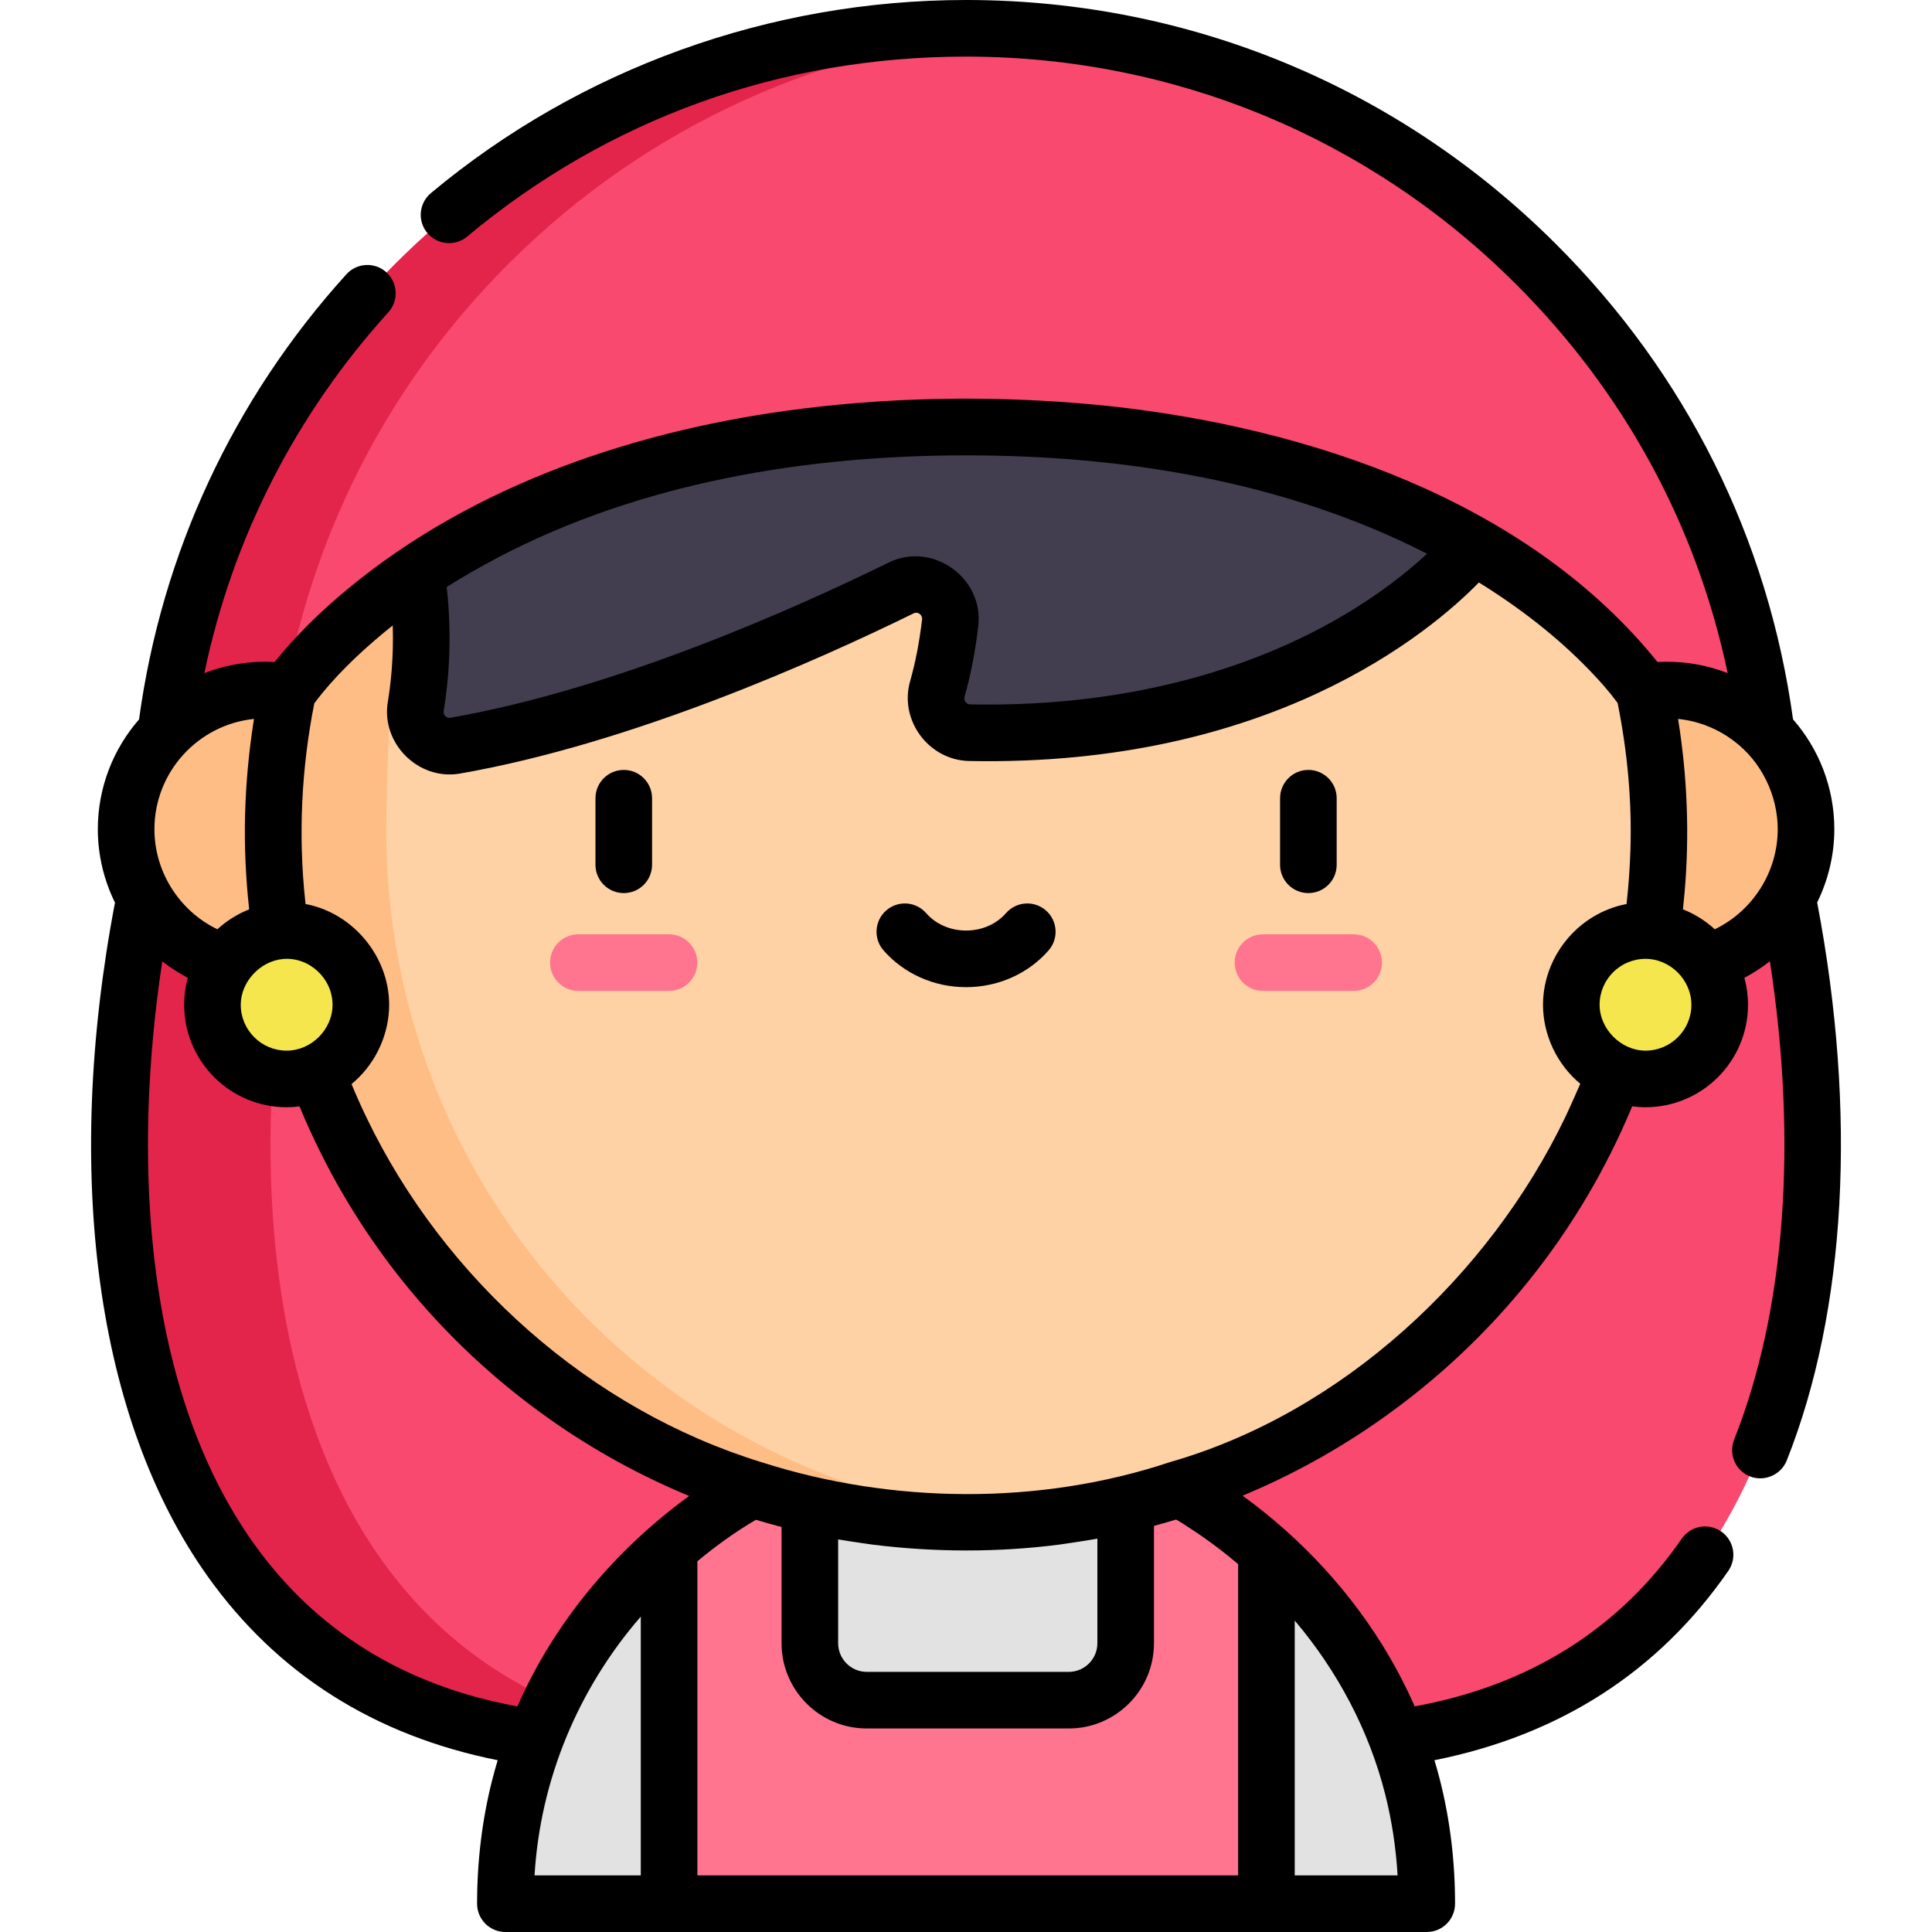 <svg id="Capa_1" enable-background="new 0 0 512 512" height="512" viewBox="0 0 512 512" width="512" xmlns="http://www.w3.org/2000/svg"><path d="m42.245 220.631v-.24c.228-57.122 22.524-110.657 62.781-150.743 40.248-40.077 93.863-62.148 150.969-62.148h.526c56.837.136 110.292 22.33 150.515 62.494 40.219 40.159 62.494 93.571 62.721 150.397v.239z" fill="#f9496e"/><path d="m72.245 220.391c.228-57.122 22.524-110.657 62.781-150.743 36.689-36.533 84.487-58.095 135.91-61.624-4.778-.328-9.583-.512-14.416-.523h-.526c-57.105 0-110.72 22.071-150.968 62.148-40.257 40.086-62.553 93.621-62.781 150.743v.24h30z" fill="#e3254c"/><path d="m469.755 220.391c24.538 98.08 12.088 224.438-99.534 240.175h-228.441c-111.622-15.737-124.073-142.095-99.535-240.175z" fill="#f9496e"/><path d="m82.245 220.391h-40c-24.538 98.081-12.088 224.438 99.534 240.175h40c-111.621-15.737-124.072-142.095-99.534-240.175z" fill="#e3254c"/><circle cx="441.698" cy="219.765" fill="#ffbd86" r="36.897"/><path d="m177.296 410.282 19.988 50.284-19.988 43.934h-43.381c0-11.199 1.375-21.465 3.743-30.827 2.569-10.226 6.322-19.378 10.727-27.516 8.48-15.675 19.367-27.526 28.911-35.875z" fill="#e2e2e2"/><path d="m378.085 504.5h-42.488l-17.66-43.935 17.66-49.491c9.322 8.299 19.809 19.889 28.018 35.082 4.405 8.138 8.158 17.29 10.727 27.516 2.369 9.363 3.743 19.629 3.743 30.828z" fill="#e2e2e2"/><path d="m335.597 411.074v93.426h-158.301v-94.218c12.202-10.677 22.217-15.655 22.217-15.655h112.974s10.506 5.228 23.11 16.447z" fill="#ff748f"/><path d="m214.601 376.341v59.136c0 8.331 6.754 15.085 15.084 15.085h53.526c8.331 0 15.085-6.754 15.085-15.085v-59.136z" fill="#e2e2e2"/><path d="m110.314 151.869c-24.116 16.244-34.064 31.445-34.086 31.478-2.493 11.99-3.827 24.418-3.878 37.165.406 101.688 82.41 183.148 184.099 182.905 100.973-.241 182.801-81.97 183.202-182.905-.051-12.77-1.409-25.229-3.94-37.257-.957-1.422-14.172-20.514-45.313-38.41z" fill="#fed2a4"/><path d="m102.35 220.511c.049-12.246 1.283-51.875 3.59-65.6-20.952 15.049-29.692 28.404-29.712 28.436-.002.011-.004.021-.006.033-1.872-.33-3.842-.511-5.919-.511-20.377 0-36.897 16.52-36.897 36.896 0 20.378 16.519 36.897 36.897 36.897 1.973 0 3.85-.159 5.637-.457 16.833 84.399 91.047 147.425 180.509 147.211 4.897-.012 9.748-.22 14.548-.608-94.417-7.554-168.262-85.814-168.647-182.297z" fill="#ffbd86"/><path d="m358.727 262.602h-24.024c-4.142 0-7.5-3.358-7.5-7.5s3.358-7.5 7.5-7.5h24.024c4.142 0 7.5 3.358 7.5 7.5s-3.358 7.5-7.5 7.5z" fill="#ff748f"/><path d="m177.297 262.602h-24.024c-4.142 0-7.5-3.358-7.5-7.5s3.358-7.5 7.5-7.5h24.024c4.142 0 7.5 3.358 7.5 7.5s-3.357 7.5-7.5 7.5z" fill="#ff748f"/><circle cx="75.945" cy="266.268" fill="#f4e64c" r="19.665"/><circle cx="436.055" cy="266.268" fill="#f4e64c" r="19.665"/><path d="m390.397 144.844c-28.42-16.333-71.77-31.67-134.397-31.67-71.578 0-117.982 20.036-145.686 38.695 2.208 14.493 1.254 26.86-.159 35.36-1.018 6.125 4.34 11.446 10.456 10.379 45.177-7.877 94.677-30.25 118.193-41.8 6.441-3.164 13.809 2.079 12.984 9.207-.834 7.211-2.131 13.093-3.413 17.606-1.631 5.742 2.614 11.433 8.582 11.55 93.357 1.836 133.44-49.327 133.44-49.327z" fill="#423e4f"/><path d="m346.733 236.677c4.142 0 7.5-3.358 7.5-7.5v-17.639c0-4.142-3.358-7.5-7.5-7.5s-7.5 3.358-7.5 7.5v17.639c0 4.141 3.358 7.5 7.5 7.5z"/><path d="m165.304 236.677c4.142 0 7.5-3.358 7.5-7.5v-17.639c0-4.142-3.358-7.5-7.5-7.5s-7.5 3.358-7.5 7.5v17.639c0 4.141 3.358 7.5 7.5 7.5z"/><path d="m277.18 241.28c-3.119-2.726-7.856-2.408-10.583.711-2.563 2.933-6.419 4.614-10.579 4.614-4.159 0-8.015-1.682-10.579-4.614-2.726-3.119-7.464-3.437-10.583-.71-3.118 2.726-3.436 7.464-.71 10.583 5.413 6.191 13.384 9.742 21.872 9.742s16.46-3.551 21.873-9.742c2.726-3.119 2.408-7.857-.711-10.584z"/><path d="m481.566 239.167c2.911-5.934 4.548-12.538 4.548-19.401 0-11.145-4.137-21.335-10.943-29.139-6.599-47.949-28.28-91.453-62.817-125.939-41.635-41.573-96.964-64.546-155.815-64.688h-.526c-51.951 0-102.317 18.175-141.821 51.178-3.179 2.655-3.603 7.385-.947 10.564 2.655 3.179 7.385 3.603 10.564.948 37.345-31.199 83.06-47.69 132.204-47.69h.508c54.844.132 106.422 21.548 145.233 60.302 28.728 28.685 47.92 64.049 56.091 103.074-5.166-2.013-10.721-3.051-16.449-3-.625.004-2.055.058-2.143.063-.174-.219-1.154-1.42-1.42-1.739-34.423-41.308-90.948-60.165-142.706-65.961-.092-.01-.184-.02-.275-.029-26.898-2.877-54.949-2.799-82.079.57-43.234 5.379-87.004 19.846-120.885 48.021-6.934 5.767-13.463 12.087-19.103 19.138-.091-.005-.18-.003-.271-.008-6.24-.313-12.531.684-18.353 2.957 7.432-35.633 24.103-68.422 48.756-95.632 2.781-3.07 2.547-7.813-.522-10.594-3.071-2.782-7.813-2.547-10.594.522-29.958 33.065-48.923 73.811-54.955 117.967-6.794 7.801-10.922 17.981-10.922 29.114 0 6.874 1.628 13.496 4.546 19.437-13.755 72.19-4.882 137.115 24.484 178.434 18.417 25.914 44.274 42.31 76.94 48.842-.532 1.776-1.038 3.56-1.49 5.355-2.636 10.42-3.972 21.412-3.972 32.667 0 4.143 3.358 7.5 7.5 7.5h244.171c4.142 0 7.5-3.357 7.5-7.5 0-11.257-1.336-22.247-3.969-32.655-.452-1.8-.96-3.587-1.493-5.367 33.241-6.645 59.416-23.494 77.885-50.188 2.356-3.406 1.505-8.078-1.901-10.435-3.407-2.357-8.079-1.505-10.435 1.9-16.574 23.956-40.362 38.893-70.773 44.457-.04-.092-.085-.181-.126-.272-7.847-17.774-19.704-33.557-34.189-46.468-3.604-3.208-7.367-6.239-11.274-9.07-.012-.008-.024-.018-.036-.027 12.946-5.381 25.34-12.212 36.982-20.447 29.638-20.965 52.439-49.467 66.27-82.732 1.156.151 2.333.237 3.53.237 14.979 0 27.165-12.186 27.165-27.165 0-2.473-.338-4.867-.96-7.145 2.393-1.248 4.643-2.729 6.759-4.383 7.379 48.021 4.109 92.579-9.48 126.786-1.529 3.85.352 8.21 4.201 9.739 3.8 1.507 8.229-.401 9.739-4.201 15.825-39.835 18.666-92.272 8.068-147.897zm-138.45 190.301c11.305 13.32 19.685 29.081 23.974 46.043 1.745 6.9 2.847 14.102 3.29 21.488h-27.264zm-225.544-241.01c1.264-7.603 2.338-19.184.811-32.894 4.391-2.788 8.914-5.338 13.502-7.783.015-.008.03-.016.045-.023 37.899-19.881 81.643-27.084 124.089-27.084 41.835 0 84.621 6.883 122.172 26.07-4.96 4.6-12.883 11.038-23.94 17.361-18.875 10.796-51.063 23.472-97.127 22.567-1.037-.021-1.802-.992-1.515-2.003 1.65-5.811 2.877-12.133 3.648-18.793 1.476-12.756-12.187-22.475-23.741-16.801-24.624 12.094-72.458 33.521-116.175 41.143-1.026.179-1.938-.74-1.769-1.76zm-42.629 65.693c6.988-.658 13.185 5.149 13.185 12.117 0 6.557-5.615 12.165-12.165 12.165-6.708 0-12.165-5.457-12.165-12.165 0-6.084 5.144-11.552 11.145-12.117zm-7.639-63.629c-.026.166-.049.333-.075.499-1.303 8.296-2.07 16.686-2.288 25.081-.207 8.287.185 16.597 1.087 24.836.002.018.003.035.005.052-3.096 1.221-5.978 3.024-8.429 5.276-10.01-4.832-16.681-15.155-16.681-26.5.001-15.192 11.583-27.729 26.381-29.244zm102.51 306.478h-28.158c1.523-25.347 11.523-49.421 28.158-68.585zm12.287-100.159c-19.193 14.081-35.179 33.097-44.838 55.062-.046.104-.097.205-.143.31-29.899-5.472-53.409-20.009-69.938-43.267-14.309-20.133-23.248-46.333-26.567-77.872-2.487-23.631-1.653-49.74 2.391-76.296 2.109 1.647 4.37 3.098 6.755 4.341-.623 2.279-.961 4.675-.961 7.148 0 14.979 12.186 27.165 27.165 27.165 1.157 0 2.295-.081 3.414-.222 13.834 33.48 36.732 62.094 66.55 83.055 11.553 8.122 23.853 14.862 36.706 20.18-.175.126-.359.268-.534.396zm146.015 100.159h-143.302s0-83.25 0-83.251c4.875-4.051 10.04-7.79 15.514-10.992 2.251.679 4.515 1.316 6.792 1.911v30.809c0 12.453 10.131 22.585 22.584 22.585h53.525c12.453 0 22.584-10.132 22.584-22.585v-31.105c1.949-.524 3.89-1.078 5.82-1.663.215-.065 5.275 3.283 7.145 4.588 3.224 2.251 6.334 4.666 9.337 7.204v82.499zm-105.996-61.522v-27.525c3.029.536 9.203 1.398 9.234 1.402 16.341 2.028 33.113 2.085 49.519-.042.039-.005 6.687-.957 9.941-1.555v27.72c0 4.183-3.402 7.585-7.584 7.585h-53.525c-4.183 0-7.585-3.403-7.585-7.585zm200.093-192.52c-8.12 4.886-13.303 13.808-13.303 23.31 0 7.961 3.697 15.827 9.879 20.94-.161.387-2.757 6.306-3.974 8.841-20.211 42.108-59.248 78.421-104.796 91.435-.01.003-.021.006-.034.011-34.371 11.457-73.585 11.091-108.184 0-.012-.004-.025-.008-.038-.012-45.397-13.968-84.077-48.533-104.632-91.32-1.416-2.912-2.732-5.885-3.971-8.877.324-.265.64-.543.951-.823 5.65-5.086 9.018-12.587 9.018-20.194 0-12.733-9.521-24.258-22.016-26.669-.048-.009-.094-.024-.142-.033-.028-.244-.049-.489-.075-.733-1.88-17.494-1.027-35.2 2.401-52.454.018-.024.033-.045.052-.07 5.291-7.032 11.724-13.139 18.482-18.743.743-.617 1.494-1.224 2.249-1.826.26 8.273-.473 15.256-1.304 20.258-1.831 11.018 8.127 20.923 19.143 18.997 45.554-7.942 94.868-30.009 120.21-42.456 1.127-.553 2.368.405 2.229 1.612-.678 5.86-1.747 11.384-3.177 16.419-2.931 10.316 4.965 20.888 15.649 21.099 79.687 1.564 122.046-33.974 135.091-47.308 10.635 6.591 20.643 14.274 29.343 23.288 2.639 2.723 5.166 5.577 7.418 8.63 2.583 12.828 3.824 25.974 3.392 39.06-.154 4.754-.493 9.5-1.018 14.228-.047.009-.091.023-.138.032-3.094.596-6.037 1.752-8.705 3.358zm13.861 35.475c-6.449 0-12.165-5.701-12.165-12.165 0-6.708 5.457-12.165 12.165-12.165 6.584 0 12.165 5.59 12.165 12.165 0 6.708-5.457 12.165-12.165 12.165zm18.358-32.167c-2.469-2.267-5.321-4.053-8.439-5.28.168-1.513.311-3.028.443-4.545 1.319-15.177.727-30.512-1.676-45.554-.02-.123-.036-.245-.036-.365 5.545.566 10.639 2.679 14.848 5.904 7.196 5.397 11.542 14.315 11.542 23.339-.001 11.346-6.672 21.67-16.682 26.501z"/></svg>